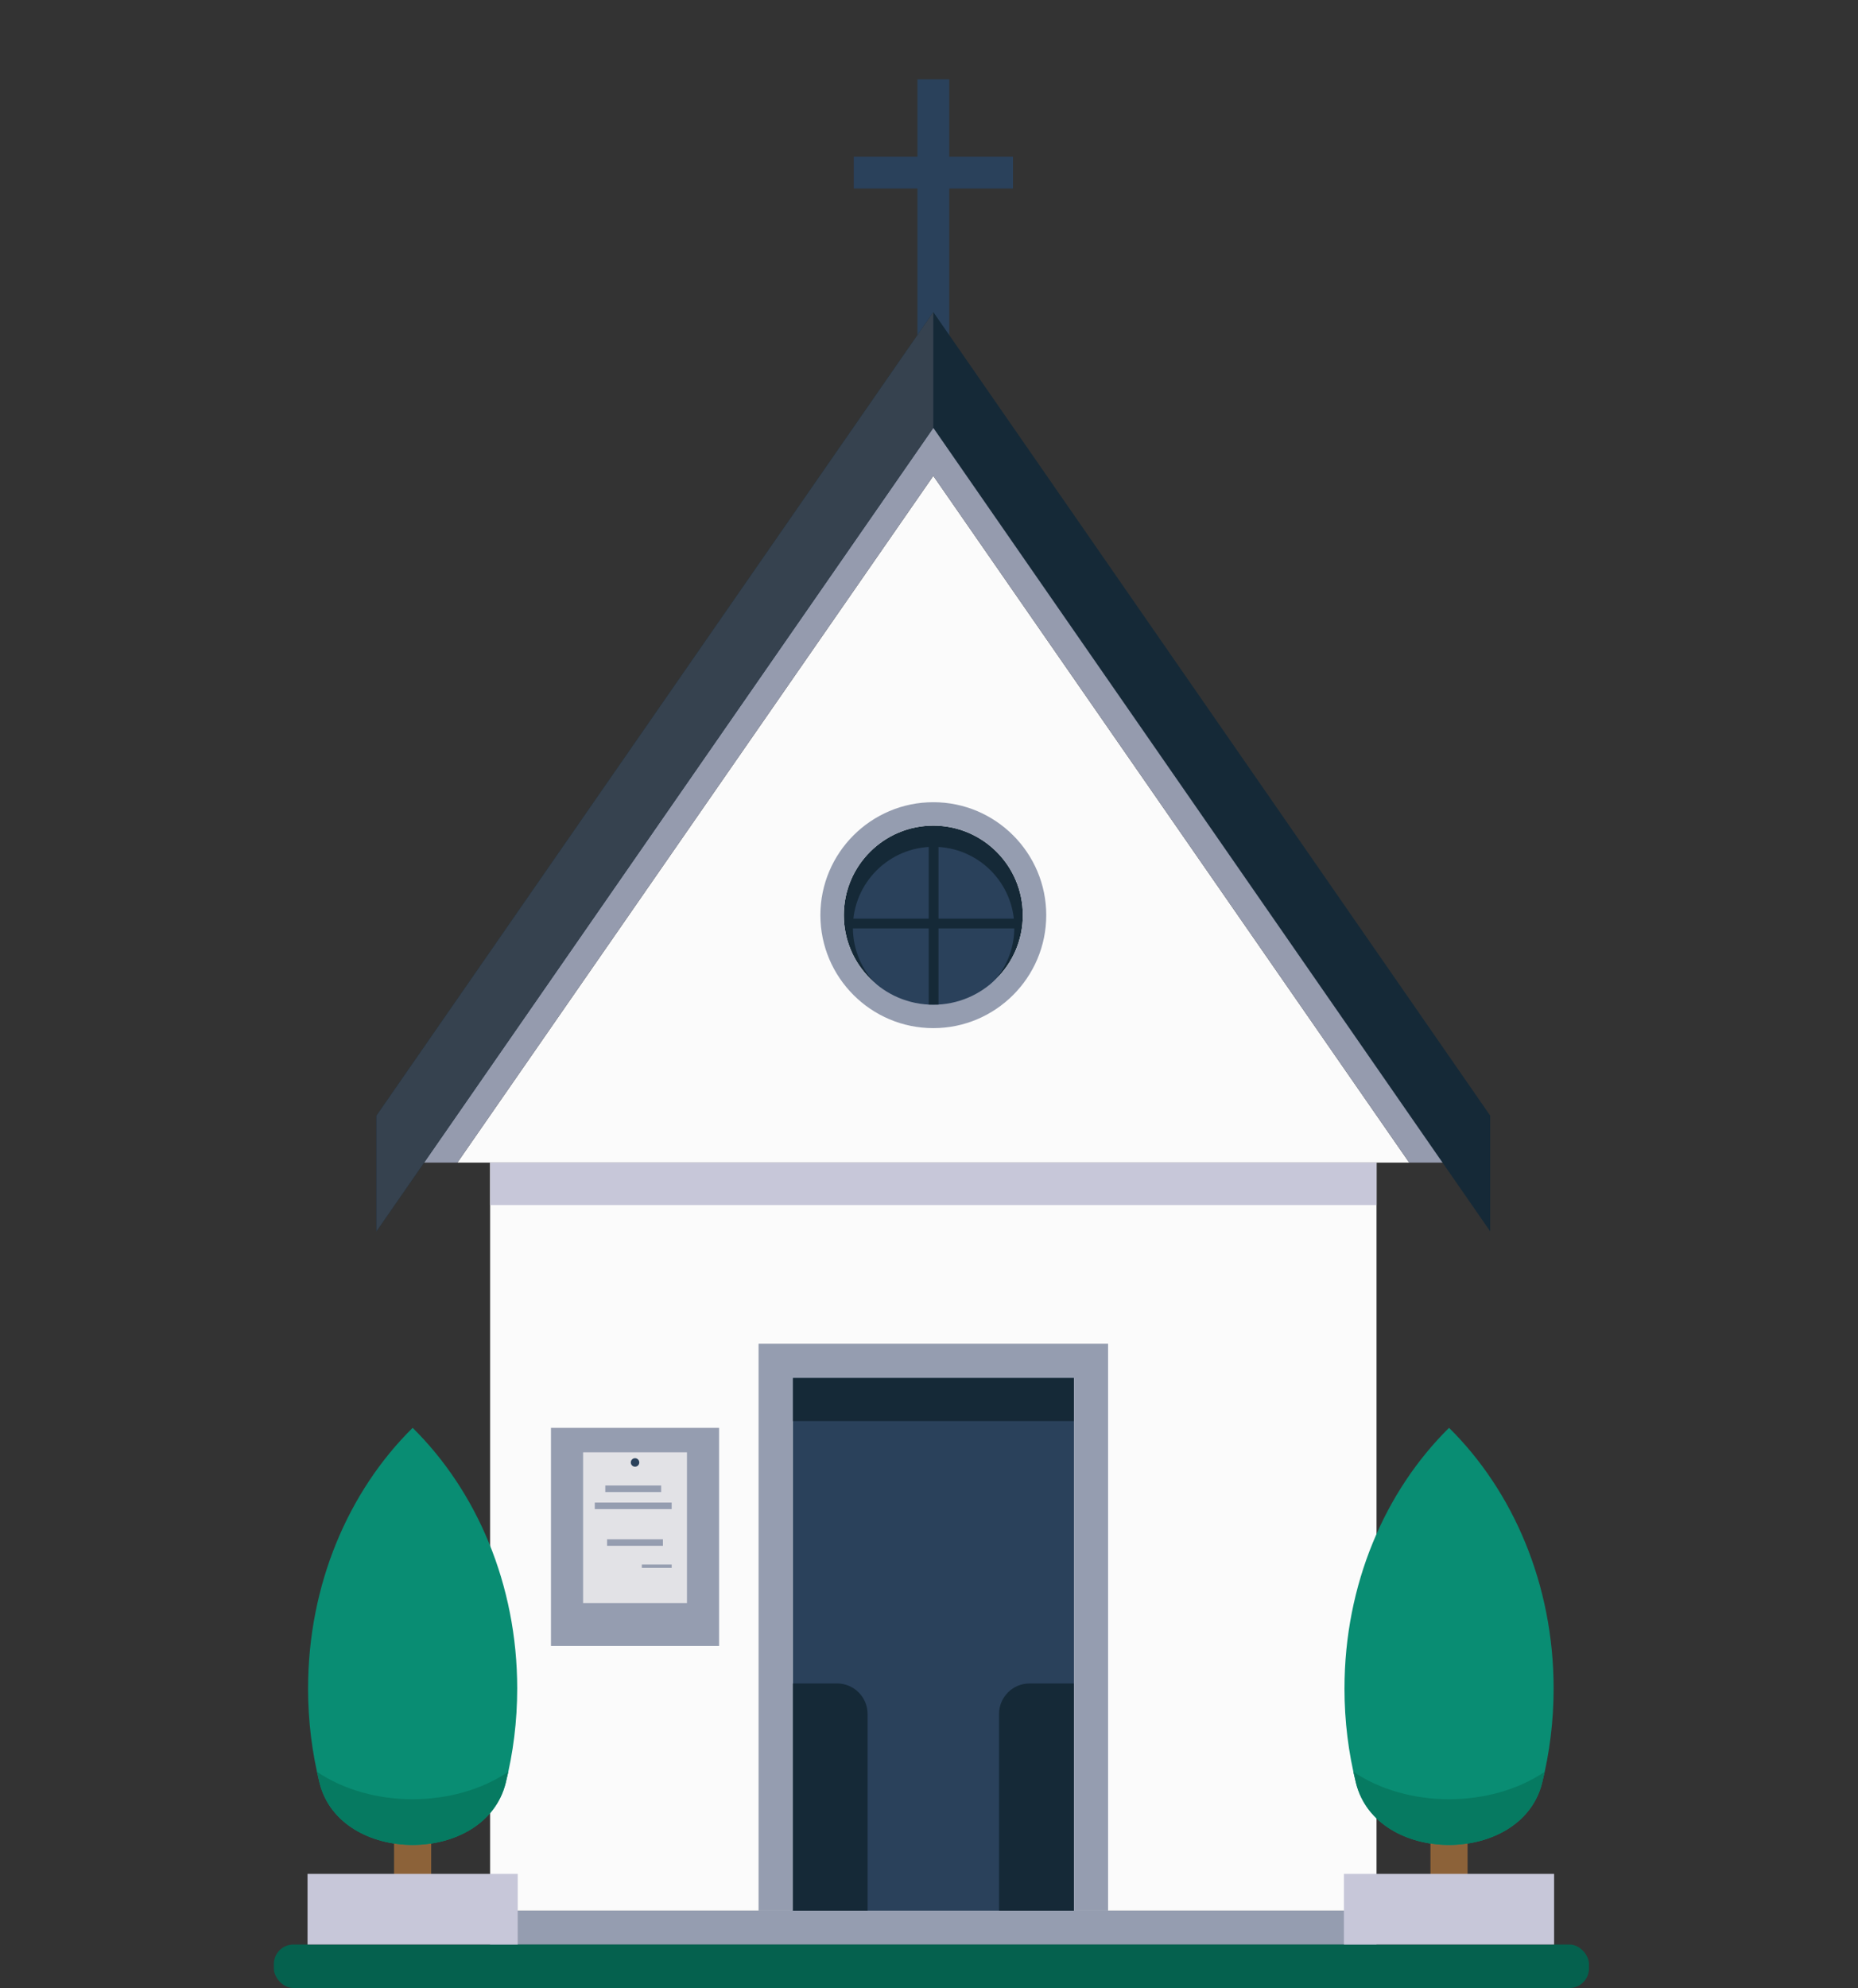 <?xml version="1.0" encoding="UTF-8"?>
<svg id="b" data-name="Warstwa 1" xmlns="http://www.w3.org/2000/svg" viewBox="0 0 1080 1155.18">
  <rect x="0" y="0" width="1080" height="1155.18" fill="#333333" stroke="none"/>
  <g>
    <polygon points="819.15 675.57 265.87 675.57 542.51 276.52 819.15 675.57" fill="#fbfbfb"/>
    <rect x="284.89" y="675.56" width="515.25" height="434.64" fill="#fbfbfb"/>
    <rect x="284.89" y="675.56" width="515.25" height="24.65" fill="#c7c7d9"/>
    <rect x="284.89" y="1110.21" width="515.25" height="19.83" fill="#959db0"/>
    <rect x="460.76" y="800.61" width="163.5" height="309.6" fill="#2a415b"/>
    <rect x="460.76" y="800.61" width="163.5" height="25.15" fill="#152937"/>
    <path d="m460.76,978.21h25.82c9.78,0,17.71,7.94,17.71,17.71v114.28h-43.54v-132h0Z" fill="#152937"/>
    <path d="m598.44,978.21h25.82v132h-43.54v-114.28c0-9.78,7.94-17.71,17.71-17.71Z" fill="#152937"/>
    <polygon points="644.09 1110.21 624.26 1110.21 624.26 800.61 460.76 800.61 460.76 1110.21 440.93 1110.21 440.93 780.78 644.09 780.78 644.09 1110.21" fill="#959db0"/>
    <circle cx="542.51" cy="531.77" r="52.03" fill="#152937"/>
    <circle cx="542.68" cy="538.98" r="46.92" fill="#2a415b"/>
    <path d="m542.51,597.42c-36.19,0-65.64-29.45-65.64-65.64s29.45-65.64,65.64-65.64,65.64,29.45,65.64,65.64-29.45,65.64-65.64,65.64Zm0-117.67c-28.69,0-52.03,23.34-52.03,52.03s23.34,52.03,52.03,52.03,52.03-23.34,52.03-52.03-23.34-52.03-52.03-52.03Z" fill="#959db0"/>
    <polygon points="852.8 675.57 819.15 675.57 542.51 276.52 265.87 675.57 232.22 675.57 542.51 227.99 852.8 675.57" fill="#959bae"/>
    <g>
      <rect x="533.27" y="46.08" width="18.51" height="152.71" fill="#2a415b"/>
      <rect x="496.26" y="91.04" width="92.55" height="18.51" fill="#2a415b"/>
    </g>
    <polygon points="542.51 181.35 218.8 648.28 218.8 715.55 542.51 248.62 866.22 715.55 866.22 648.28 542.51 181.35" fill="#152937"/>
    <polygon points="542.51 181.35 218.8 648.28 218.8 715.55 542.51 248.62 542.51 181.35" fill="#36424f"/>
    <rect x="539.85" y="489.56" width="5.66" height="94.15" fill="#152937"/>
    <rect x="539.85" y="487.91" width="5.66" height="97.43" transform="translate(1079.31 -6.05) rotate(90)" fill="#152937"/>
    <rect x="320.26" y="829.68" width="97.73" height="126.74" fill="#959db0"/>
    <rect x="338.94" y="843.89" width="60.37" height="87.65" fill="#e2e2e6"/>
    <circle cx="369.13" cy="849.79" r="2.46" fill="#2a415b"/>
    <rect x="351.85" y="863.18" width="32.45" height="3.8" fill="#959db0"/>
    <rect x="352.88" y="894.43" width="32.45" height="3.8" fill="#959db0"/>
    <rect x="373.08" y="909.11" width="17.35" height="1.94" fill="#959db0"/>
    <rect x="345.73" y="873.1" width="44.69" height="3.8" fill="#959db0"/>
  </g>
  <rect x="159.17" y="1129.9" width="764.45" height="25.28" rx="11.37" ry="11.37" fill="#05614e"/>
  <g>
    <rect x="831.49" y="1059.41" width="21.57" height="40.07" fill="#8c6239"/>
    <rect x="781.18" y="1088.85" width="122.18" height="41.05" fill="#c7c7d9"/>
    <path d="m781.5,981.13c0,19.03,2.33,37.44,6.69,54.88,11.99,48.03,96.19,48.03,108.19,0,4.35-17.44,6.69-35.85,6.69-54.88,0-60.51-23.57-114.71-60.78-151.46-37.21,36.74-60.78,90.94-60.78,151.46Z" fill="#098d73"/>
    <path d="m786.67,1029.53c.47,2.18.98,4.34,1.51,6.49,11.99,48.03,96.19,48.03,108.19,0,.54-2.15,1.04-4.31,1.51-6.49-31.39,21.26-79.83,21.26-111.21,0Z" fill="#067a61"/>
  </g>
  <g>
    <rect x="229.06" y="1059.41" width="21.57" height="40.07" fill="#8c6239"/>
    <rect x="178.75" y="1088.85" width="122.18" height="41.05" fill="#c7c7d9"/>
    <path d="m179.07,981.13c0,19.03,2.33,37.44,6.69,54.88,11.99,48.03,96.19,48.03,108.19,0,4.35-17.44,6.69-35.85,6.69-54.88,0-60.51-23.57-114.71-60.78-151.46-37.21,36.74-60.78,90.94-60.78,151.46Z" fill="#098d73"/>
    <path d="m184.24,1029.53c.47,2.18.98,4.34,1.51,6.49,11.99,48.03,96.19,48.03,108.19,0,.54-2.15,1.04-4.31,1.51-6.49-31.39,21.26-79.83,21.26-111.21,0Z" fill="#067a61"/>
  </g>
</svg>
